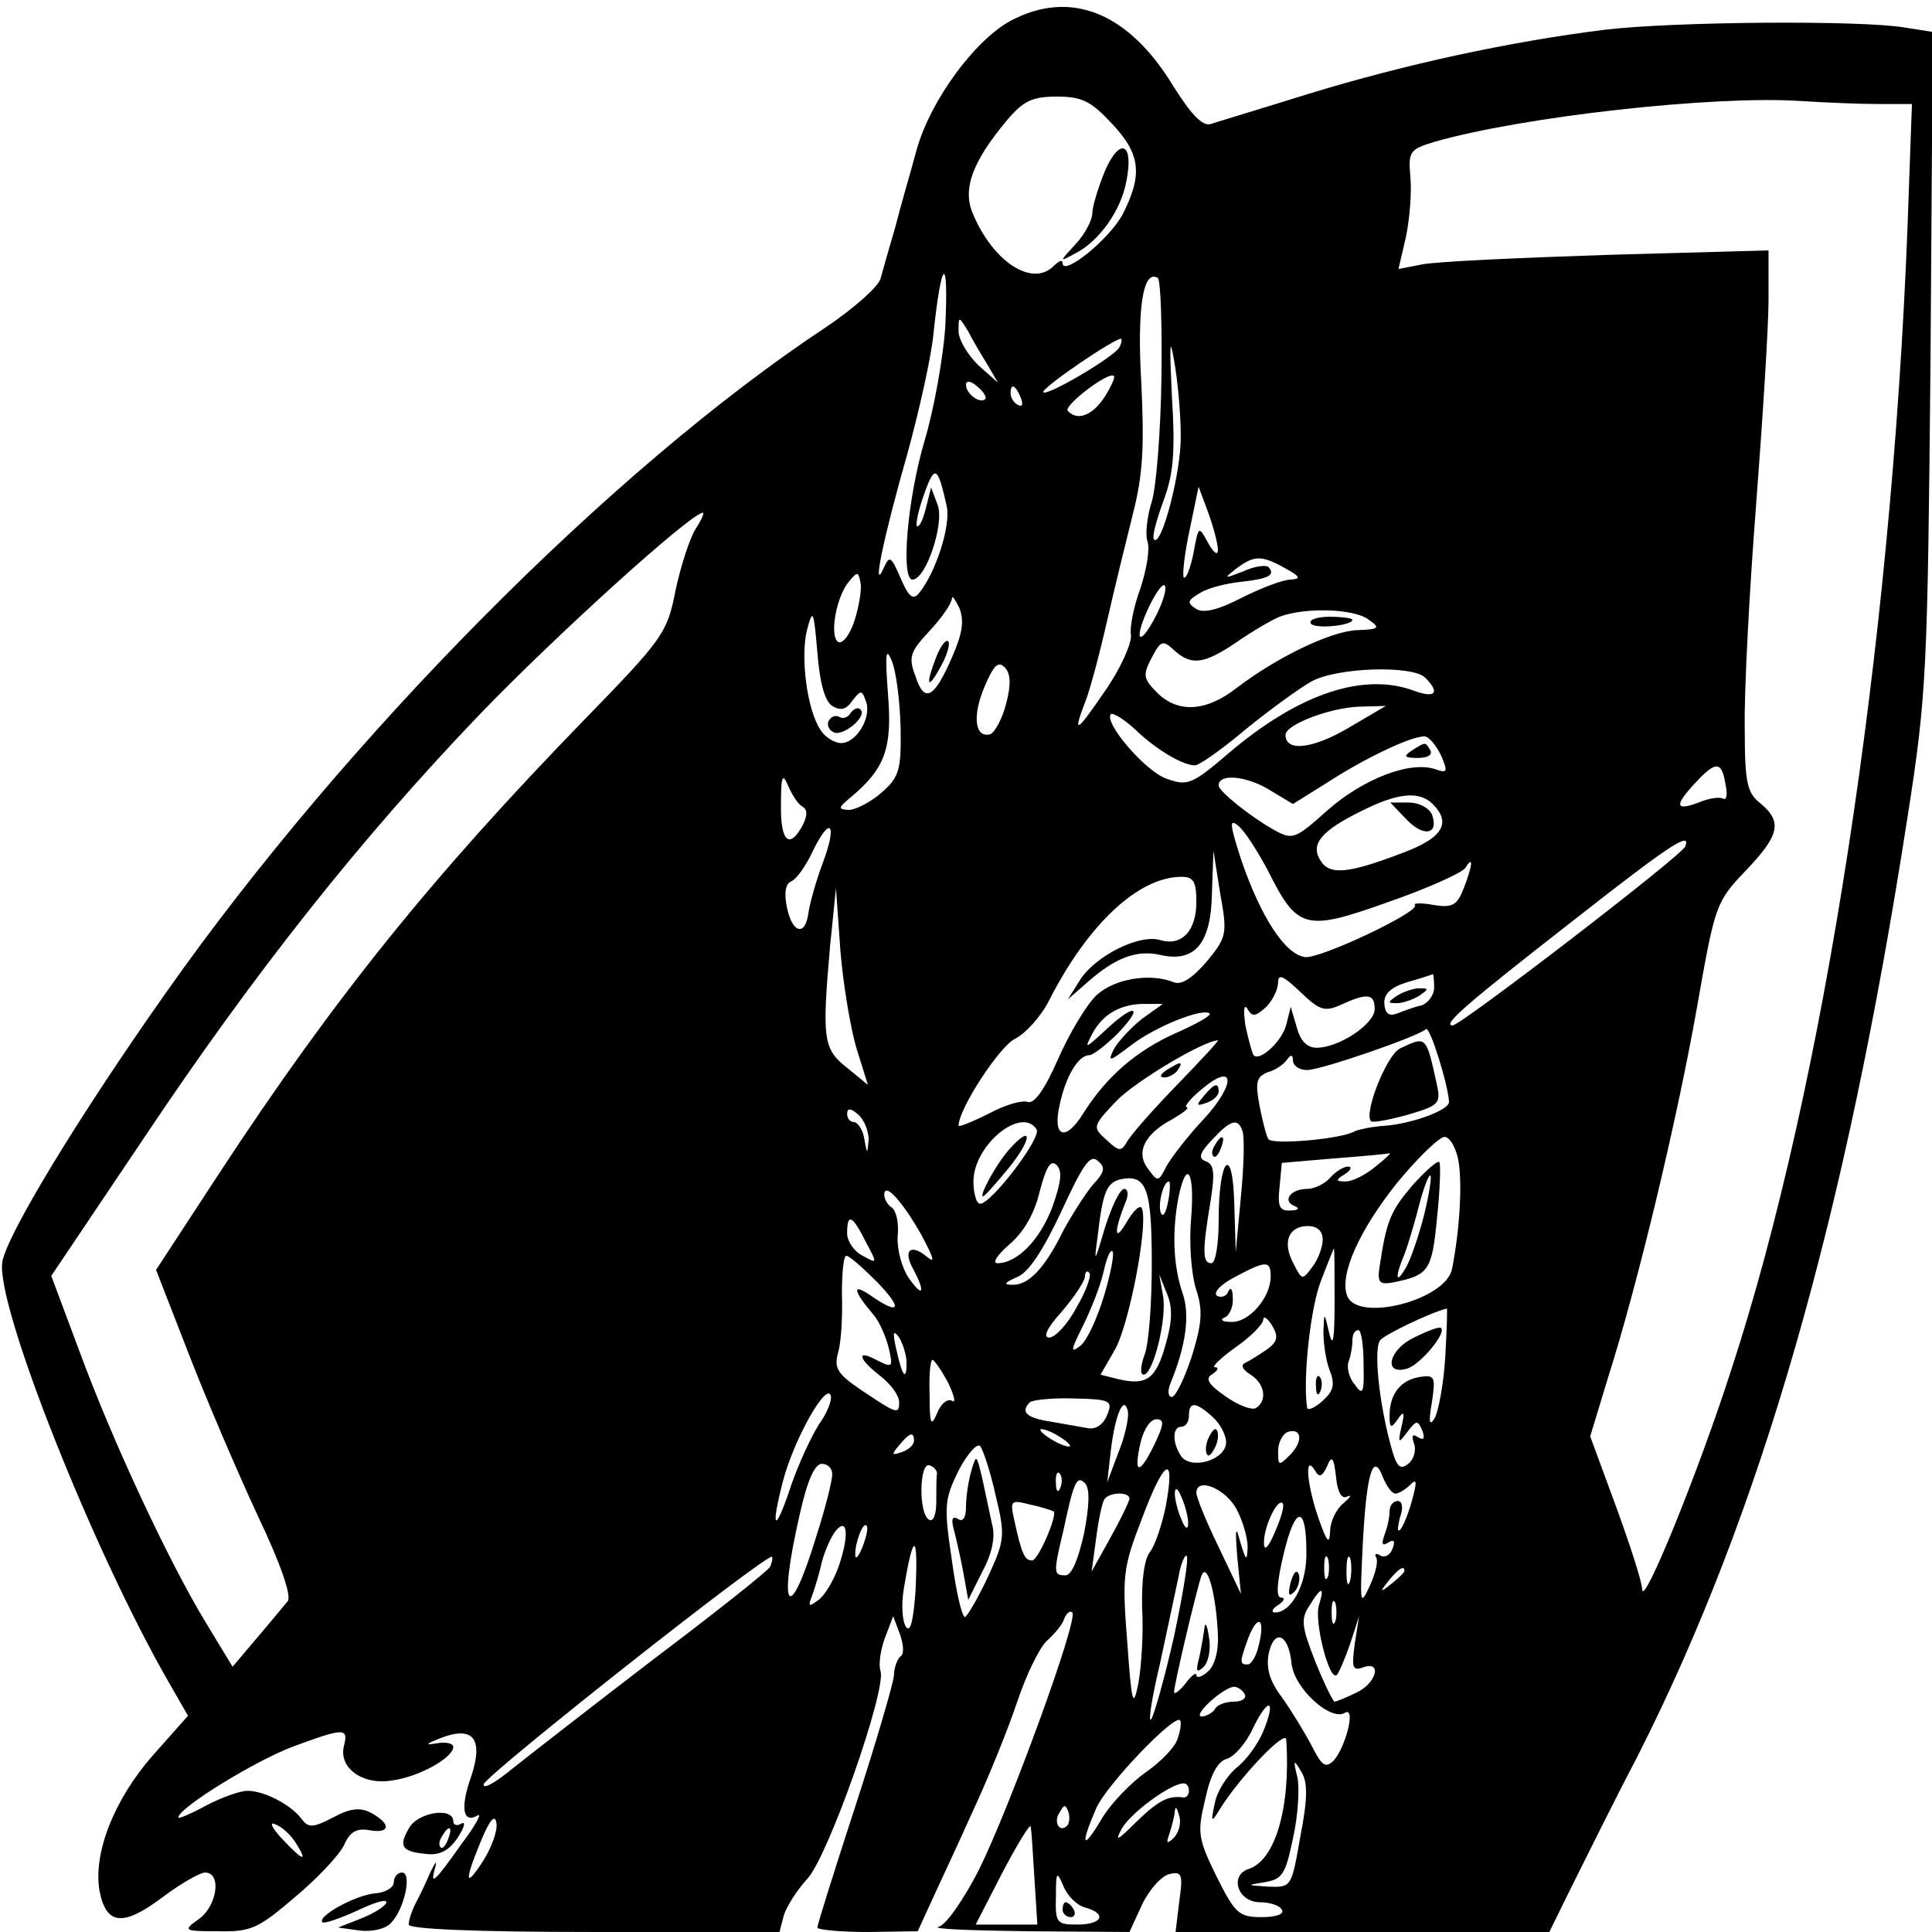 <?xml version="1.0" standalone="no"?>
<!DOCTYPE svg PUBLIC "-//W3C//DTD SVG 20010904//EN"
 "http://www.w3.org/TR/2001/REC-SVG-20010904/DTD/svg10.dtd">
<svg version="1.0" xmlns="http://www.w3.org/2000/svg"
 width="260pt" height="260pt" viewBox="0 0 260 260"
 preserveAspectRatio="xMidYMid meet">
<g transform="translate(0,260) scale(0.1,-0.1)"
fill="#000000" stroke="none">
<path d="M1360 2572 c-48 -26 -107 -106 -126 -172 -8 -30 -22 -77 -29 -105 -8
-27 -17 -59 -20 -70 -3 -11 -36 -40 -73 -65 -289 -191 -647 -553 -888 -895
-120 -170 -216 -329 -221 -364 -8 -59 121 -385 223 -563 l27 -47 -47 -53 c-53
-60 -81 -133 -72 -183 9 -46 32 -48 85 -8 24 18 50 33 57 33 23 0 16 -46 -9
-63 -21 -15 -20 -16 27 -16 44 -1 54 4 103 46 30 25 60 57 66 70 8 18 17 23
34 20 28 -5 30 8 3 23 -15 8 -28 7 -52 -6 -27 -14 -33 -14 -42 -2 -14 19 -50
38 -73 38 -10 0 -35 -9 -56 -20 -20 -11 -37 -18 -37 -16 0 13 103 76 153 95
70 26 76 26 70 2 -8 -30 25 -54 65 -47 37 5 82 31 82 45 0 5 -10 7 -22 5 -17
-3 -15 -1 5 7 44 17 58 -1 41 -52 -15 -42 -11 -64 9 -52 6 3 -4 -15 -23 -40
-36 -51 -42 -56 -34 -29 2 9 0 6 -7 -8 -6 -14 -15 -33 -20 -42 -5 -10 -9 -22
-9 -28 0 -6 88 -10 249 -10 l250 0 6 23 c4 12 18 34 31 48 28 29 107 254 99
280 -3 9 0 29 6 45 l11 29 9 -24 c5 -14 6 -27 1 -30 -4 -3 -9 -15 -9 -26 -1
-11 -24 -90 -52 -176 -28 -86 -51 -159 -51 -163 0 -3 30 -6 68 -6 l67 1 17 37
c9 20 35 75 56 122 22 47 49 114 61 150 12 36 30 73 40 82 10 9 21 22 23 29 3
8 8 12 11 9 9 -8 -85 -265 -126 -347 -20 -39 -44 -74 -54 -76 -10 -3 44 -5
119 -6 l138 -1 17 37 c10 21 27 39 37 41 17 4 18 -1 13 -37 l-5 -41 251 0 252
0 31 63 c17 34 56 113 88 174 166 328 279 721 363 1263 26 166 27 197 31 616
l3 441 -38 6 c-60 10 -310 8 -403 -3 -128 -16 -267 -46 -398 -86 -64 -20 -124
-38 -133 -41 -11 -3 -26 13 -50 51 -60 99 -138 131 -219 88z m136 -138 c39
-41 42 -69 15 -122 -17 -33 -81 -85 -81 -66 0 5 -5 3 -12 -4 -29 -29 -82 6
-109 71 -14 33 0 70 46 125 22 26 34 32 67 32 34 0 46 -6 74 -36z m1032 26
l45 0 -6 -167 c-22 -566 -112 -1154 -237 -1536 -45 -140 -119 -321 -120 -296
0 9 -16 59 -35 111 l-35 95 24 79 c41 129 94 352 120 500 24 136 25 140 65
182 46 48 50 66 20 91 -18 14 -21 28 -21 101 -1 47 6 181 15 297 9 117 17 243
17 279 l0 67 -217 -6 c-120 -4 -232 -9 -250 -13 l-31 -6 10 43 c5 24 8 60 6
81 -3 34 -1 37 32 47 118 34 377 63 494 55 32 -2 79 -4 104 -4z m-1256 -302
c-3 -40 -15 -109 -28 -152 -23 -78 -32 -186 -16 -186 18 0 43 75 34 100 l-9
24 -7 -28 c-4 -16 -9 -26 -12 -24 -2 3 2 22 10 44 14 39 18 37 30 -17 6 -26
-15 -90 -37 -117 -8 -10 -14 -6 -25 20 -13 30 -15 31 -23 13 -16 -35 0 42 32
154 16 58 32 130 35 160 11 105 21 111 16 9z m291 -67 c-1 -72 -7 -147 -13
-166 -6 -19 -9 -43 -6 -53 4 -10 -1 -38 -9 -63 -9 -24 -15 -53 -13 -64 1 -11
-14 -45 -35 -75 -39 -57 -44 -60 -26 -13 6 15 19 64 29 108 10 44 26 109 35
145 13 51 15 89 11 173 -6 101 2 155 22 143 4 -2 6 -63 5 -135z m-234 18 l14
-24 -27 24 c-14 14 -26 34 -26 45 0 21 0 21 13 0 6 -12 18 -32 26 -45z m260
-95 c1 -48 -26 -151 -36 -140 -3 3 3 25 12 50 14 37 17 65 12 144 -3 67 -3 82
3 47 5 -27 9 -73 9 -101z m-83 118 c-8 -13 -96 -65 -102 -60 -4 5 99 75 105
72 1 -2 0 -7 -3 -12z m-20 -67 c-16 -24 -36 -32 -49 -18 -7 6 55 54 62 47 2
-2 -4 -15 -13 -29z m-160 -2 c-7 -7 -26 7 -26 19 0 6 6 6 15 -2 9 -7 13 -15
11 -17z m48 1 c3 -8 2 -12 -4 -9 -6 3 -10 10 -10 16 0 14 7 11 14 -7z m265
-204 c0 -8 -5 -5 -13 9 -13 24 -13 24 -20 -14 -4 -20 -10 -35 -13 -32 -2 3 1
32 8 64 l12 58 13 -35 c7 -19 13 -42 13 -50z m-703 28 c-8 -13 -20 -50 -27
-83 -11 -57 -17 -65 -124 -175 -203 -209 -336 -374 -490 -609 l-85 -130 44
-113 c24 -62 66 -160 93 -218 31 -65 46 -109 40 -115 -5 -6 -23 -28 -41 -49
l-33 -39 -37 61 c-49 81 -125 243 -170 366 l-37 99 125 186 c149 223 292 403
451 569 101 105 285 272 301 272 2 0 -2 -10 -10 -22z m794 -53 c20 -11 21 -14
7 -15 -10 0 -39 -11 -65 -24 -33 -17 -53 -22 -63 -15 -12 8 -11 11 6 21 11 7
36 13 55 15 37 4 47 9 37 20 -4 3 -19 1 -34 -6 -26 -10 -27 -10 -9 4 24 18 34
18 66 0z m-580 -70 c-6 -19 -16 -32 -22 -29 -12 8 -3 61 15 82 11 13 12 13 15
-2 2 -9 -2 -32 -8 -51z m405 5 c-23 -44 -30 -31 -8 15 10 20 19 32 21 26 2 -5
-4 -24 -13 -41z m-274 -55 c-24 -55 -37 -62 -49 -25 -10 26 -7 33 19 61 16 17
29 36 30 43 0 6 4 0 10 -12 7 -18 4 -35 -10 -67z m-161 -65 c11 -7 19 -5 27 7
11 14 13 15 18 0 9 -21 -12 -57 -33 -57 -9 0 -22 8 -28 18 -18 27 -27 98 -18
134 8 30 9 27 14 -30 3 -40 10 -66 20 -72z m722 116 c16 -11 14 -13 -15 -14
-35 -1 -108 -36 -163 -78 -41 -32 -79 -34 -107 -6 -19 19 -19 24 -7 47 12 23
15 24 30 10 23 -21 40 -19 83 10 20 14 47 30 59 35 34 13 101 11 120 -4z
m-630 -145 c1 -58 -2 -67 -26 -88 -15 -13 -35 -23 -44 -23 -15 1 -14 3 4 18
45 38 55 65 49 138 -4 54 -3 64 5 45 6 -14 11 -54 12 -90z m142 32 c-5 -20
-15 -38 -21 -41 -21 -6 -25 24 -8 64 12 28 18 35 27 26 8 -8 9 -23 2 -49z
m564 35 c20 -20 14 -28 -14 -18 -68 26 -156 -3 -251 -84 -49 -42 -55 -44 -83
-34 -29 10 -85 76 -75 87 3 2 18 -7 33 -21 28 -27 64 -48 80 -48 6 0 37 22 69
49 32 26 72 55 88 64 35 19 136 22 153 5z m-104 -68 c-48 -28 -84 -32 -84 -9
0 14 61 37 100 38 l35 1 -51 -30z m125 -36 c10 -23 9 -25 -8 -19 -34 11 -96
-13 -144 -55 -45 -40 -47 -41 -74 -26 -30 17 -73 51 -73 59 0 16 35 13 65 -4
l35 -21 48 30 c48 31 108 60 128 61 6 1 16 -11 23 -25z m383 -39 c3 -13 2 -22
-3 -20 -4 3 -19 1 -33 -5 -32 -12 -33 -4 -4 27 27 29 35 29 40 -2z m-1243 -30
c8 -4 8 -12 1 -26 -18 -33 -30 -21 -29 29 0 37 2 42 9 26 5 -12 13 -25 19 -29z
m849 3 c26 -26 13 -46 -41 -66 -73 -28 -98 -30 -110 -10 -14 22 1 40 56 67 48
24 77 27 95 9z m-222 -89 c40 -80 50 -83 162 -43 52 18 99 39 104 46 11 18 10
4 -2 -27 -9 -23 -15 -27 -40 -23 -16 3 -28 3 -26 0 9 -8 -128 -73 -148 -70
-27 4 -59 54 -85 129 -16 49 -17 58 -5 48 9 -7 26 -34 40 -60z m-599 9 c-9
-24 -17 -53 -19 -66 -4 -33 -22 -28 -29 7 -4 19 -2 32 6 35 6 2 20 21 29 41
24 49 33 36 13 -17z m1161 23 c-4 -12 -301 -240 -313 -241 -15 0 17 28 162
141 130 102 159 121 151 100z m-644 -155 c-19 -22 -34 -32 -44 -28 -32 13 -80
5 -104 -17 -14 -13 -37 -52 -52 -86 -18 -41 -32 -61 -41 -58 -7 3 -31 -4 -53
-16 -22 -11 -40 -18 -40 -16 0 23 56 108 76 117 14 7 35 30 46 52 52 102 120
166 178 166 16 0 20 -6 20 -34 0 -39 -20 -60 -49 -51 -28 8 -86 -21 -107 -53
l-17 -27 24 21 c39 35 68 46 100 39 47 -11 69 15 70 84 l2 56 9 -57 c10 -55 9
-59 -18 -92z m-471 -118 l15 -48 -28 23 c-32 25 -34 38 -23 163 l8 79 6 -85
c4 -47 14 -106 22 -132z m652 60 c35 16 45 15 45 -6 0 -20 -48 -52 -78 -52
-13 0 -22 9 -27 28 l-8 27 -6 -24 c-6 -23 -36 -50 -44 -41 -2 3 -7 21 -11 40
-3 21 -2 30 3 22 6 -11 11 -10 25 3 9 9 16 24 16 33 0 12 7 9 30 -13 26 -25
33 -27 55 -17z m125 23 c0 -10 -8 -21 -17 -24 -10 -2 -25 -8 -33 -11 -11 -4
-16 0 -17 13 -1 13 8 22 30 29 18 5 33 10 35 11 1 1 2 -7 2 -18z m-393 -42
c-15 -12 -32 -30 -38 -41 -9 -18 -6 -17 24 6 33 25 96 50 105 42 2 -3 -18 -14
-45 -26 -54 -24 -94 -59 -125 -108 -24 -39 -42 -33 -32 11 8 38 25 67 40 67 5
0 23 14 39 30 36 38 21 40 -18 3 -26 -24 -28 -25 -18 -6 14 28 39 42 71 42
l25 0 -28 -20z m413 -112 c0 -11 -49 -29 -86 -32 -17 -1 -35 -5 -40 -7 -17
-11 -112 -19 -117 -11 -3 4 -8 25 -12 45 -6 32 -4 39 11 45 11 3 22 11 26 17
5 7 8 7 8 -1 0 -7 8 -13 19 -13 19 0 149 45 160 55 5 5 30 -75 31 -98z m-366
23 c-32 -33 -62 -67 -67 -76 -8 -14 -11 -14 -28 2 -19 17 -19 18 13 52 26 27
117 81 137 82 2 0 -23 -27 -55 -60z m36 -46 c-21 -22 -43 -51 -50 -63 -11 -22
-12 -22 -25 -4 -17 22 -5 47 33 67 15 9 23 15 19 16 -4 0 4 11 20 24 45 38 47
8 3 -40z m-451 -28 c-2 -20 -2 -20 -6 2 -2 12 -9 22 -14 22 -5 0 -9 5 -9 11 0
8 5 8 15 -1 8 -7 14 -22 14 -34z m226 14 c7 -11 -61 -100 -76 -100 -5 0 -9 14
-9 30 0 49 65 102 85 70z m277 -2 c3 -7 2 -47 -2 -88 l-7 -75 -2 65 c-2 82
-21 62 -21 -22 0 -32 -4 -58 -10 -58 -12 0 -12 17 -1 83 6 38 5 50 -6 54 -11
4 -9 11 8 29 25 27 35 30 41 12z m291 -42 c5 -32 1 -94 -9 -144 -9 -42 -127
-72 -141 -36 -11 28 16 88 67 152 28 34 57 62 64 62 7 0 16 -15 19 -34z m-492
-30 c-10 -12 -28 -40 -40 -62 -25 -51 -47 -74 -69 -73 -12 0 -10 3 6 10 16 6
35 35 60 88 29 63 39 78 49 69 11 -9 10 -15 -6 -32z m380 24 c-13 -11 -31 -20
-40 -20 -14 0 -14 2 -1 10 8 5 10 10 4 10 -6 0 -17 -7 -24 -15 -7 -8 -21 -15
-31 -15 -22 0 -34 -16 -17 -23 8 -3 5 -6 -5 -6 -15 -1 -18 5 -15 32 l3 32 70
6 c39 3 72 6 75 7 3 1 -6 -8 -19 -18z m-435 -55 c-17 -44 -47 -75 -74 -75 -7
0 0 11 16 25 19 16 34 41 41 71 9 34 15 44 23 36 8 -8 6 -23 -6 -57z m134 -76
c0 -54 -4 -109 -10 -123 -5 -14 -6 -26 -1 -26 13 0 32 77 26 107 l-5 28 10
-25 c8 -18 8 -37 -1 -68 -13 -48 -26 -57 -64 -48 l-24 6 19 33 c19 32 45 166
37 190 -2 7 -11 -1 -21 -18 -17 -29 -17 -12 -1 28 4 9 3 17 -2 17 -6 0 -17
-24 -26 -52 -14 -48 -15 -49 -10 -13 7 61 12 73 31 78 35 7 42 -12 42 -114z
m53 62 c-3 -33 0 -73 6 -94 10 -30 9 -46 -5 -92 -10 -30 -22 -55 -27 -55 -5 0
-6 8 -2 18 21 51 27 93 16 123 -12 36 -14 81 -5 128 11 53 22 34 17 -28z m-31
22 c-3 -16 -7 -22 -10 -15 -4 13 4 42 11 42 2 0 2 -12 -1 -27z m-332 -45 c17
-32 19 -39 7 -29 -22 18 -32 8 -18 -17 17 -32 13 -39 -6 -12 -9 13 -16 38 -15
56 2 18 -2 35 -8 39 -5 3 -10 11 -10 17 0 18 24 -8 50 -54z m-75 -9 c16 -30
16 -30 -4 -19 -12 6 -21 20 -21 30 0 28 7 25 25 -11z m615 3 c0 -10 -6 -27
-14 -37 -13 -18 -14 -18 -25 4 -16 29 -7 51 19 51 13 0 20 -7 20 -18z m-294
-75 c-9 -30 -23 -61 -32 -68 -14 -11 -13 -6 3 26 11 22 24 55 28 73 4 18 9 31
12 28 3 -2 -2 -29 -11 -59z m310 -9 c0 -49 -2 -63 -7 -43 -7 30 -7 30 -8 3 0
-15 3 -38 8 -51 8 -20 6 -29 -10 -43 -10 -9 -20 -13 -20 -8 -6 40 5 137 19
171 9 24 17 43 17 43 1 0 1 -33 1 -72z m-616 27 c36 -37 31 -46 -9 -18 -25 17
-23 6 5 -27 7 -8 16 -28 20 -44 6 -26 5 -27 -15 -17 -29 16 -27 3 4 -21 14
-11 25 -26 25 -35 0 -17 -3 -16 -52 17 -31 21 -36 29 -30 50 4 14 6 49 5 78 0
28 2 52 6 52 4 0 22 -16 41 -35z m530 7 c0 -28 -29 -62 -53 -61 -12 0 -16 3
-9 6 6 2 12 14 11 26 0 12 -3 16 -6 9 -2 -6 -9 -9 -15 -6 -6 4 4 15 23 25 43
23 49 23 49 1z m-261 -41 c-12 -23 -29 -41 -37 -41 -9 0 -3 13 17 35 17 20 31
41 31 47 0 6 3 9 6 5 3 -3 -4 -24 -17 -46z m496 -66 c-2 -36 -9 -73 -14 -83
-7 -12 -9 -7 -4 21 5 34 4 37 -16 34 -26 -4 -41 -23 -41 -52 0 -17 2 -18 11
-5 8 12 10 10 5 -10 -5 -23 -4 -23 8 -7 12 16 14 16 20 2 4 -11 2 -14 -6 -9
-7 5 -9 2 -5 -9 3 -8 0 -21 -8 -27 -11 -9 -16 -4 -24 27 -16 60 -22 127 -14
139 6 8 69 38 90 43 1 1 0 -28 -2 -64z m-240 9 c-10 -7 -23 -15 -29 -18 -7 -3
-4 -9 7 -16 19 -12 23 -35 7 -45 -6 -3 -24 4 -41 16 -23 16 -28 24 -17 30 7 5
9 9 3 9 -5 0 7 12 28 27 20 14 37 31 37 37 0 6 6 2 12 -8 9 -15 7 -22 -7 -32z
m-485 -18 c0 -26 -6 -18 -14 19 -5 22 -4 26 4 15 5 -8 10 -24 10 -34z m615 -2
c1 -39 -1 -43 -12 -27 -8 9 -11 24 -8 31 3 8 5 20 5 28 0 8 3 14 8 14 4 0 7
-21 7 -46z m-559 -25 c8 -17 11 -28 5 -24 -6 3 -15 -4 -20 -17 -8 -19 -10 -15
-10 25 -1 26 1 47 4 47 2 0 12 -14 21 -31z m-174 -56 c-10 -16 -27 -52 -37
-81 -22 -67 -29 -63 -11 6 15 56 58 132 64 114 2 -6 -5 -24 -16 -39z m388 13
c-5 -13 -15 -20 -26 -18 -11 2 -34 6 -51 9 -32 5 -40 13 -27 26 4 3 30 6 59 5
49 -1 53 -3 45 -22z m15 -51 l-15 -40 5 44 c6 49 18 75 23 51 1 -9 -4 -33 -13
-55z m127 48 c10 -9 18 -24 18 -34 0 -24 -48 -38 -61 -18 -12 19 -11 39 1 39
6 0 10 7 10 15 0 19 9 19 32 -2z m-79 -38 c-20 -41 -28 -39 -18 4 4 17 13 31
21 31 11 0 11 -6 -3 -35z m-113 -1 c0 -2 -9 0 -20 6 -11 6 -20 13 -20 16 0 2
9 0 20 -6 11 -6 20 -13 20 -16z m296 -12 c-15 -15 -16 -15 -16 5 0 12 6 23 13
26 19 6 21 -13 3 -31z m-506 19 c0 -5 -7 -12 -16 -15 -14 -5 -15 -4 -4 9 14
17 20 19 20 6z m110 -74 c13 -54 12 -60 -10 -108 -13 -28 -27 -52 -31 -55 -4
-2 -12 32 -18 76 -11 74 -10 82 9 121 12 23 25 37 29 33 4 -5 14 -35 21 -67z
m473 -1 c7 3 4 -1 -5 -9 -10 -8 -18 -25 -18 -38 -1 -18 -4 -15 -15 16 -16 45
-20 89 -6 67 6 -11 10 -10 17 5 6 15 9 12 12 -15 2 -21 8 -30 15 -26z m-693
30 c0 -8 -9 -45 -21 -82 -37 -122 -53 -104 -23 27 10 45 20 69 30 69 8 0 14
-6 14 -14z m141 1 c-1 -4 -1 -21 -1 -38 0 -17 -4 -28 -10 -24 -14 8 -13 78 1
73 6 -2 10 -7 10 -11z m308 -43 c-5 -26 -15 -54 -21 -62 -8 -9 -12 -39 -11
-76 2 -33 -1 -79 -5 -101 -7 -35 -9 -29 -15 55 -7 89 -6 100 20 167 30 80 45
88 32 17z m309 16 c4 0 13 5 20 12 9 9 9 4 2 -22 -5 -18 -12 -35 -16 -39 -4
-3 -3 4 0 17 5 13 3 22 -3 22 -6 0 -11 -6 -11 -14 0 -8 -3 -22 -7 -32 -4 -12
-3 -15 5 -10 8 5 10 2 6 -8 -3 -9 -11 -13 -17 -9 -5 3 -8 2 -5 -3 3 -5 -1 -22
-9 -39 -13 -28 -13 -23 -9 58 5 95 14 124 27 89 5 -12 12 -22 17 -22z m-451 8
c-3 -8 -6 -5 -6 6 -1 11 2 17 5 13 3 -3 4 -12 1 -19z m32 -61 c-8 -36 -17 -57
-25 -57 -16 0 -17 2 -3 60 14 66 18 75 29 64 7 -7 6 -30 -1 -67z m140 13 c0
-9 -4 -8 -9 5 -5 11 -9 27 -9 35 0 9 4 8 9 -5 5 -11 9 -27 9 -35z m64 21 c9
-16 16 -40 16 -53 -1 -20 -2 -19 -10 7 -6 23 -7 19 -4 -20 l5 -50 -30 63 c-17
35 -30 67 -30 73 0 21 37 7 53 -20z m-143 12 c-1 -5 -12 -28 -26 -53 l-25 -45
6 44 c3 24 8 48 11 53 6 10 34 11 34 1z m-102 -17 c5 -6 -21 -66 -29 -66 -10
0 -14 8 -24 54 -6 27 -5 28 22 21 15 -3 29 -8 31 -9z m298 -27 c-9 -22 -15
-27 -15 -16 -1 21 18 61 25 54 3 -3 -2 -20 -10 -38z m42 -34 c-1 -40 -21 -75
-42 -75 -6 0 -4 5 4 10 8 5 10 10 4 10 -7 0 -6 20 4 61 16 66 31 63 30 -6z
m-628 -9 c-6 -19 -18 -40 -27 -48 -15 -11 -16 -11 -10 5 4 11 10 31 13 45 4
15 12 33 18 41 16 20 19 -3 6 -43z m31 23 c-5 -13 -10 -19 -10 -12 -1 15 10
45 15 40 3 -2 0 -15 -5 -28z m71 -61 c-3 -40 -7 -56 -13 -47 -5 8 -6 30 -3 49
13 80 20 79 16 -2z m-196 33 c-4 -6 -73 -61 -154 -122 -81 -62 -167 -129 -191
-148 -24 -20 -42 -30 -40 -22 5 14 381 311 388 306 1 -2 0 -8 -3 -14z m544
-93 c-13 -57 -27 -107 -31 -112 -4 -4 1 29 12 75 10 46 21 99 25 117 3 18 9
31 11 28 3 -3 -5 -51 -17 -108z m207 80 c-3 -7 -5 -2 -5 12 0 14 2 19 5 13 2
-7 2 -19 0 -25z m30 -5 c-3 -10 -5 -4 -5 12 0 17 2 24 5 18 2 -7 2 -21 0 -30z
m-178 -74 c1 -22 -5 -42 -14 -49 -8 -7 -15 -9 -15 -4 0 4 -7 -1 -15 -12 -8
-10 -15 -15 -15 -11 0 10 30 137 37 157 8 19 20 -29 22 -81z m251 87 c0 -2 -8
-10 -17 -17 -16 -13 -17 -12 -4 4 13 16 21 21 21 13z m-115 -46 c-7 -21 14
-104 24 -94 3 3 11 22 18 42 l12 37 -6 -38 c-4 -31 -3 -36 11 -31 27 10 18
-22 -9 -34 -14 -7 -27 -12 -29 -12 -2 0 -14 24 -26 54 -18 46 -20 57 -8 75 16
26 21 27 13 1z m22 -22 c-3 -7 -5 -2 -5 12 0 14 2 19 5 13 2 -7 2 -19 0 -25z
m-103 -32 c-3 -14 -10 -26 -15 -26 -11 0 -11 3 1 36 13 33 23 26 14 -10z m44
-24 c3 -34 53 -79 72 -67 15 9 1 -46 -15 -64 -11 -11 -16 -8 -30 20 -10 19
-28 48 -40 65 -16 21 -21 38 -18 57 7 36 27 29 31 -11z m-63 -42 c3 -5 -3 -10
-14 -10 -11 0 -23 -4 -26 -10 -3 -5 -12 -10 -18 -10 -13 1 30 40 44 40 4 0 11
-4 14 -10z m25 -50 c-7 -17 -23 -39 -36 -49 -12 -10 -26 -31 -29 -47 -6 -27
-5 -28 7 -8 27 43 88 107 89 93 6 -92 -15 -162 -50 -174 -27 -8 -16 -45 15
-45 12 0 26 -4 29 -10 4 -6 -8 -10 -27 -10 -31 0 -36 5 -61 55 -25 51 -26 59
-15 104 7 33 17 51 29 54 10 3 26 21 35 41 21 43 32 40 14 -4z m-115 -9 c-3
-12 -23 -32 -43 -46 -20 -14 -47 -42 -59 -62 -26 -44 -30 -38 -8 13 13 31 105
127 113 119 2 -2 1 -13 -3 -24z m165 -132 c-12 -69 -12 -69 -43 -68 -30 2 -30
2 -5 6 24 4 28 11 38 59 7 31 9 68 6 82 -6 24 -5 25 5 8 9 -14 9 -36 -1 -87z
m-150 61 c0 -5 -3 -9 -7 -9 -21 3 -34 -4 -64 -33 -25 -25 -29 -27 -20 -10 11
21 66 62 84 62 4 0 7 -4 7 -10z m-164 -47 c-10 -10 -19 5 -10 18 6 11 8 11 12
0 2 -7 1 -15 -2 -18z m143 -17 c-9 -8 -10 -7 -5 7 3 10 7 24 7 30 1 7 3 4 6
-7 3 -10 -1 -23 -8 -30z m-928 -29 c-25 -39 -27 -31 -4 25 12 29 19 37 21 25
2 -10 -6 -32 -17 -50z m-253 23 c17 -27 10 -25 -19 6 -13 14 -17 23 -9 19 9
-3 21 -14 28 -25z m994 -47 l4 -63 -41 0 -42 0 36 70 c20 38 37 66 38 62 1 -4
3 -35 5 -69z m68 -40 c30 -8 24 -23 -10 -23 -28 0 -30 2 -29 38 0 33 1 35 10
14 5 -13 18 -26 29 -29z"/>
<path d="M1487 2370 c-9 -22 -17 -48 -17 -57 0 -9 -10 -28 -22 -41 -23 -25
-23 -25 -1 -13 32 16 62 58 69 98 10 51 -9 59 -29 13z"/>
<path d="M1260 1716 c-15 -39 -12 -46 6 -13 9 16 13 31 10 34 -3 3 -10 -6 -16
-21z"/>
<path d="M1145 1641 c-3 -6 -10 -9 -15 -6 -5 3 -11 1 -14 -4 -4 -5 -1 -13 5
-16 12 -8 47 21 37 30 -3 4 -9 1 -13 -4z"/>
<path d="M1764 1761 c5 -8 56 -3 56 5 0 2 -14 4 -31 4 -16 0 -28 -4 -25 -9z"/>
<path d="M1900 1590 c-12 -8 -10 -10 8 -10 13 0 20 4 17 10 -7 12 -6 12 -25 0z"/>
<path d="M1893 1497 c23 -24 44 -20 34 7 -4 9 -18 16 -31 16 l-25 0 22 -23z"/>
<path d="M1880 1260 c-13 -9 -13 -10 0 -10 8 0 22 5 30 10 13 9 13 10 0 10 -8
0 -22 -5 -30 -10z"/>
<path d="M1884 1189 c-18 -9 -49 -87 -39 -98 3 -2 25 2 50 9 41 12 44 15 39
39 -15 68 -14 67 -50 50z"/>
<path d="M1570 1160 c-9 -6 -10 -10 -3 -10 6 0 15 5 18 10 8 12 4 12 -15 0z"/>
<path d="M1620 1125 c-11 -13 -10 -14 4 -9 9 3 16 10 16 15 0 13 -6 11 -20 -6z"/>
<path d="M1358 1053 c-17 -19 -41 -63 -35 -63 2 0 18 18 36 40 31 39 30 58 -1
23z"/>
<path d="M1635 1059 c-4 -6 -5 -12 -2 -15 2 -3 7 2 10 11 7 17 1 20 -8 4z"/>
<path d="M1901 1005 c-29 -34 -35 -47 -44 -107 -4 -24 -1 -27 17 -24 49 10 53
15 60 88 4 38 5 72 3 74 -2 3 -18 -11 -36 -31z m15 -42 c-7 -27 -18 -59 -24
-69 -14 -24 -15 -13 -2 18 5 13 14 43 20 67 6 23 13 41 15 39 2 -2 -2 -27 -9
-55z"/>
<path d="M1771 734 c0 -11 3 -14 6 -6 3 7 2 16 -1 19 -3 4 -6 -2 -5 -13z"/>
<path d="M1903 800 c-34 -16 -42 -51 -10 -42 17 4 55 49 46 55 -2 2 -18 -4
-36 -13z"/>
<path d="M1626 664 c-4 -9 -4 -19 -1 -22 2 -3 7 3 11 12 4 9 4 19 1 22 -2 3
-7 -3 -11 -12z"/>
<path d="M1307 620 c-4 -14 -7 -35 -7 -48 0 -14 -4 -21 -11 -16 -7 4 -9 0 -6
-12 3 -11 9 -37 13 -58 l7 -39 19 38 c13 24 18 47 13 64 -3 14 -9 42 -13 61
-8 33 -8 34 -15 10z"/>
<path d="M1737 471 c-4 -17 -3 -21 5 -13 5 5 8 16 6 23 -3 8 -7 3 -11 -10z"/>
<path d="M1621 410 c-1 -8 -4 -26 -7 -40 -5 -19 -4 -22 5 -14 7 6 11 24 8 40
-2 16 -5 22 -6 14z"/>
<path d="M1430 30 c0 -5 5 -10 11 -10 5 0 7 5 4 10 -3 6 -8 10 -11 10 -2 0 -4
-4 -4 -10z"/>
<path d="M550 139 c-14 -24 -9 -31 24 -34 17 -2 30 4 42 22 9 14 11 22 5 19
-6 -4 -11 -2 -11 3 0 20 -49 12 -60 -10z m53 -14 c-3 -9 -8 -14 -10 -11 -3 3
-2 9 2 15 9 16 15 13 8 -4z"/>
<path d="M530 67 c0 -7 -11 -14 -25 -15 -26 -2 -79 -31 -71 -39 2 -2 23 5 45
15 23 11 41 17 41 12 0 -4 -15 -14 -32 -21 l-33 -13 29 -4 c16 -2 35 2 42 10
18 18 29 68 15 68 -6 0 -11 -6 -11 -13z"/>
</g>
</svg>
